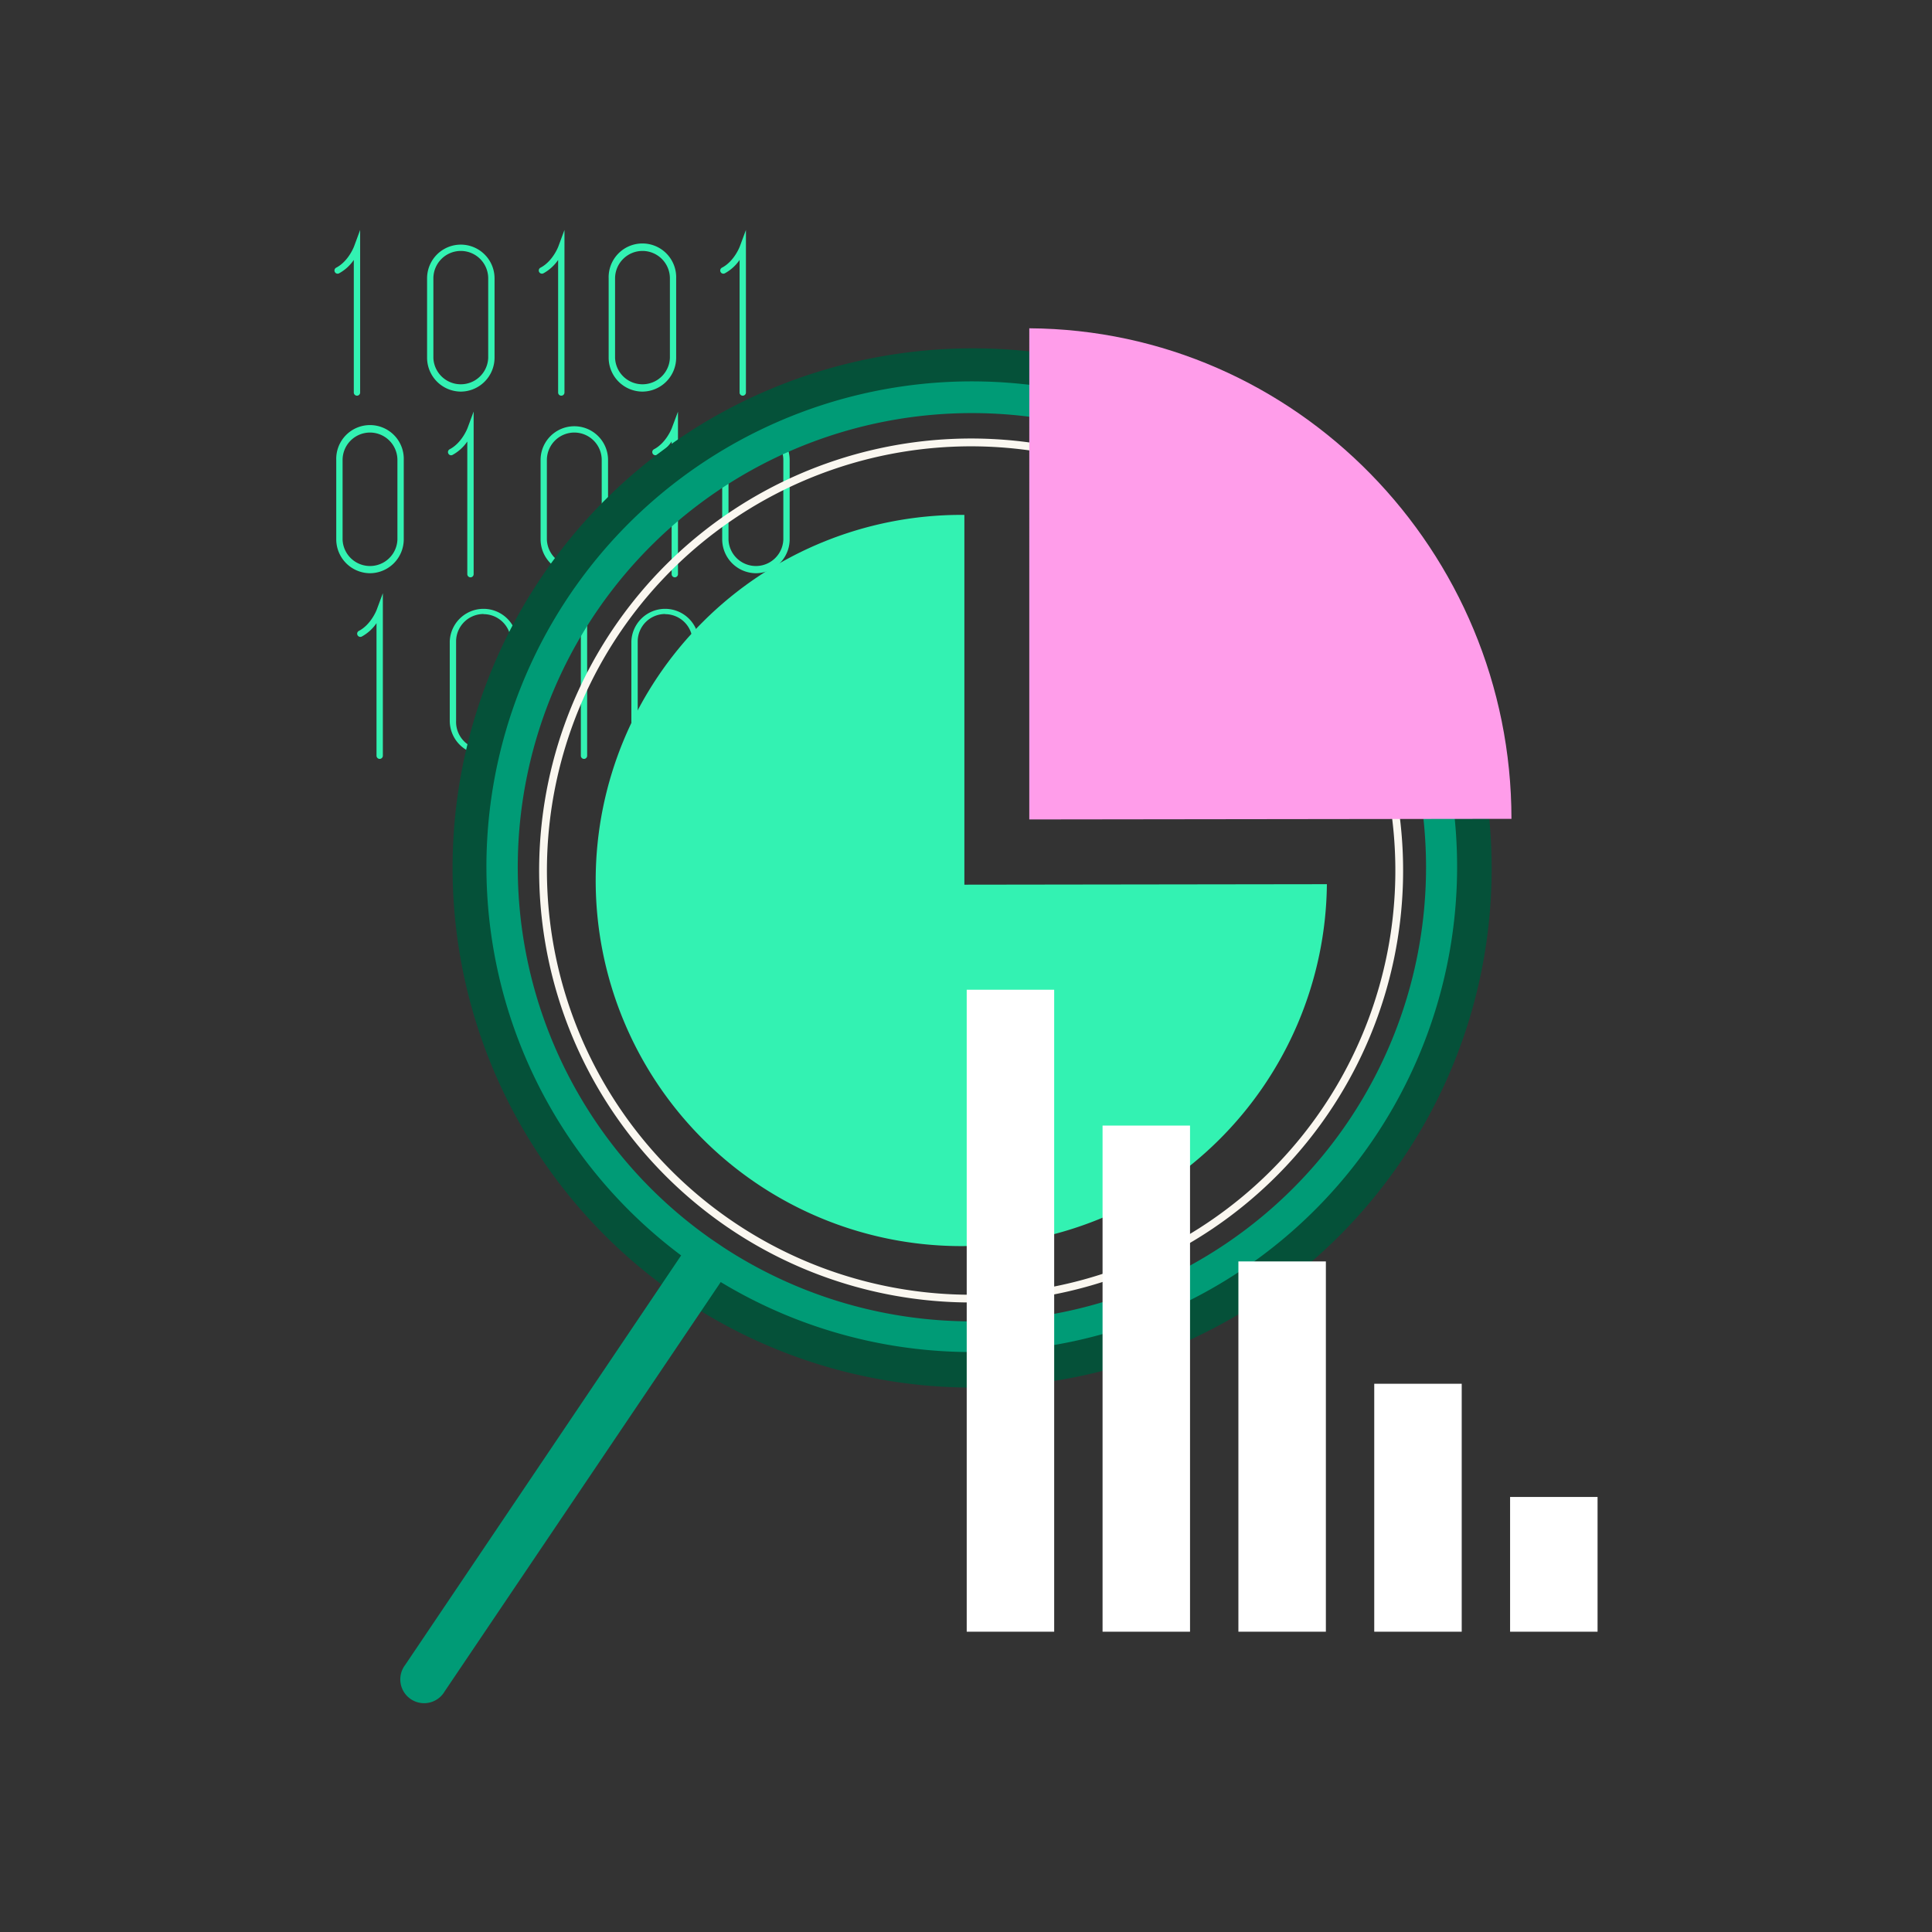 <svg xmlns="http://www.w3.org/2000/svg" viewBox="0 0 512 512"><rect x="0" y="0" width="512" height="512" fill="#333333" stroke="none"/><title>Analytics</title><g id="Analytics"><g id="Layer_27" data-name="Layer 27"><path d="M122.12,103.78a9,9,0,0,1-8.94-8.94V73.77a8.94,8.94,0,1,1,17.88,0V94.84A9,9,0,0,1,122.12,103.78Zm0-37.28a7.28,7.28,0,0,0-7.27,7.27V94.84a7.27,7.27,0,0,0,14.53,0V73.77A7.27,7.27,0,0,0,122.12,66.5Z" style="fill:#33f2b2"/><path d="M148.75,104.86a.83.83,0,0,1-.84-.84V68.89a11.34,11.34,0,0,1-3.9,3.54.84.84,0,1,1-.78-1.49c3.25-1.69,4.72-5.57,4.73-5.61l1.63-4.39V104A.84.84,0,0,1,148.75,104.86Z" style="fill:#33f2b2"/><path d="M170.25,103.78a9,9,0,0,1-8.95-8.94V73.77a8.95,8.95,0,1,1,17.89,0V94.84A9,9,0,0,1,170.25,103.78Zm0-37.28A7.28,7.28,0,0,0,163,73.77V94.84a7.27,7.27,0,0,0,14.53,0V73.77A7.27,7.27,0,0,0,170.25,66.5Z" style="fill:#33f2b2"/><path d="M196.88,104.86A.83.83,0,0,1,196,104V68.89a11.29,11.29,0,0,1-3.91,3.54.83.83,0,0,1-1.13-.36.84.84,0,0,1,.36-1.13c3.25-1.69,4.72-5.57,4.73-5.61l1.63-4.39V104A.84.84,0,0,1,196.88,104.86Z" style="fill:#33f2b2"/><path d="M94.6,104.86a.84.84,0,0,1-.84-.84V68.89a11.25,11.25,0,0,1-3.9,3.54.82.82,0,0,1-1.13-.36.84.84,0,0,1,.36-1.13c3.25-1.69,4.71-5.57,4.73-5.61l1.62-4.39V104A.83.83,0,0,1,94.6,104.86Z" style="fill:#33f2b2"/><path d="M152.2,151.91a9,9,0,0,1-8.94-8.94V121.9a8.94,8.94,0,1,1,17.88,0V143A9,9,0,0,1,152.2,151.91Zm0-37.28a7.28,7.28,0,0,0-7.27,7.27V143a7.27,7.27,0,0,0,14.53,0V121.9A7.27,7.27,0,0,0,152.2,114.63Z" style="fill:#33f2b2"/><path d="M178.83,153a.85.85,0,0,1-.84-.84V117a11.36,11.36,0,0,1-3.9,3.55.84.84,0,1,1-.78-1.49c3.24-1.69,4.72-5.57,4.73-5.61l1.63-4.35v43A.85.85,0,0,1,178.83,153Z" style="fill:#33f2b2"/><path d="M200.33,151.91a9,9,0,0,1-8.94-8.94V121.9a8.94,8.94,0,1,1,17.88,0V143A9,9,0,0,1,200.33,151.91Zm0-37.28a7.28,7.28,0,0,0-7.27,7.27V143a7.27,7.27,0,0,0,14.53,0V121.9A7.27,7.27,0,0,0,200.33,114.63Z" style="fill:#33f2b2"/><path d="M98.05,151.91A9,9,0,0,1,89.11,143V121.9a8.95,8.95,0,1,1,17.89,0V143A9,9,0,0,1,98.05,151.91Zm0-37.28a7.27,7.27,0,0,0-7.26,7.27V143a7.27,7.27,0,0,0,14.53,0V121.9A7.28,7.28,0,0,0,98.05,114.63Z" style="fill:#33f2b2"/><path d="M124.68,153a.85.85,0,0,1-.84-.84V117a11.27,11.27,0,0,1-3.9,3.55.82.82,0,0,1-1.13-.36.84.84,0,0,1,.36-1.13c3.25-1.7,4.71-5.57,4.73-5.61l1.62-4.39v43.08A.84.84,0,0,1,124.68,153Z" style="fill:#33f2b2"/><path d="M128.14,200a9,9,0,0,1-8.95-8.95V170a8.95,8.95,0,0,1,17.89,0v21.07A9,9,0,0,1,128.14,200Zm0-37.28a7.27,7.27,0,0,0-7.27,7.26v21.07a7.27,7.27,0,1,0,14.53,0V170A7.27,7.27,0,0,0,128.14,162.76Z" style="fill:#33f2b2"/><path d="M154.76,201.12a.84.84,0,0,1-.83-.84V165.14a11.4,11.4,0,0,1-3.91,3.55.84.84,0,0,1-.77-1.49c3.25-1.7,4.71-5.57,4.73-5.61l1.62-4.39v43.08A.84.84,0,0,1,154.76,201.12Z" style="fill:#33f2b2"/><path d="M176.26,200a9,9,0,0,1-8.94-8.95V170a8.95,8.95,0,0,1,17.89,0v21.07A9,9,0,0,1,176.26,200Zm0-37.28A7.27,7.27,0,0,0,169,170v21.07a7.27,7.27,0,1,0,14.53,0V170A7.27,7.27,0,0,0,176.26,162.76Z" style="fill:#33f2b2"/><path d="M202.89,201.12a.85.85,0,0,1-.84-.84V165.14a11.27,11.27,0,0,1-3.9,3.55.84.84,0,0,1-1.13-.36.83.83,0,0,1,.35-1.13c3.26-1.7,4.72-5.57,4.74-5.61l1.62-4.39v43.08A.84.84,0,0,1,202.89,201.12Z" style="fill:#33f2b2"/><path d="M100.62,201.12a.85.85,0,0,1-.84-.84V165.14a11.27,11.27,0,0,1-3.9,3.55.84.84,0,0,1-1.13-.36.83.83,0,0,1,.35-1.13c3.25-1.7,4.72-5.57,4.73-5.61l1.63-4.39v43.08A.85.85,0,0,1,100.62,201.12Z" style="fill:#33f2b2"/><path d="M255.57,234.45v-98h-.8a96.89,96.89,0,1,0,96.87,97.87Z" style="fill:#33f2b2"/><path d="M257.35,367.72A137.74,137.74,0,0,1,143.79,152.51c42.72-62.78,128.54-79.1,191.32-36.38s79.09,128.54,36.38,191.31a136.83,136.83,0,0,1-88.13,57.82A139.05,139.05,0,0,1,257.35,367.72Zm.47-259.42a121.67,121.67,0,1,0,68.29,21A121.69,121.69,0,0,0,257.82,108.3Z" style="fill:#055139"/><path d="M364.19,301.57A128.62,128.62,0,1,0,180.51,332.7L107.38,441.22a6.31,6.31,0,1,0,10.47,7L191,339.76A128.62,128.62,0,0,0,364.19,301.57ZM191.82,330.63l-3.17-2.14a120.35,120.35,0,1,1,3.17,2.14Z" style="fill:#009b76"/><path d="M257.54,345.17a114.48,114.48,0,1,1,49.58-11.38A114.64,114.64,0,0,1,257.54,345.17Zm-.36-226.89A112.42,112.42,0,1,0,358.6,181.82h0A112.59,112.59,0,0,0,257.18,118.28Z" style="fill:#faf7f0"/><path d="M272.77,217.16,400.55,217c0-70.87-57-129.57-127.78-130Z" style="fill:#ff9dea"/><rect x="182.71" y="335.76" width="170.13" height="23.18" transform="translate(615.13 79.58) rotate(90)" style="fill:#fff"/><rect x="236.71" y="353.76" width="134.13" height="23.18" transform="translate(669.13 61.58) rotate(90)" style="fill:#fff"/><rect x="290.71" y="371.76" width="98.13" height="23.18" transform="translate(723.13 43.58) rotate(90)" style="fill:#fff"/><rect x="342.92" y="387.97" width="65.71" height="23.18" transform="translate(775.34 23.79) rotate(90)" style="fill:#fff"/><rect x="393.92" y="402.97" width="35.71" height="23.18" transform="translate(826.34 2.79) rotate(90)" style="fill:#fff"/></g></g></svg>